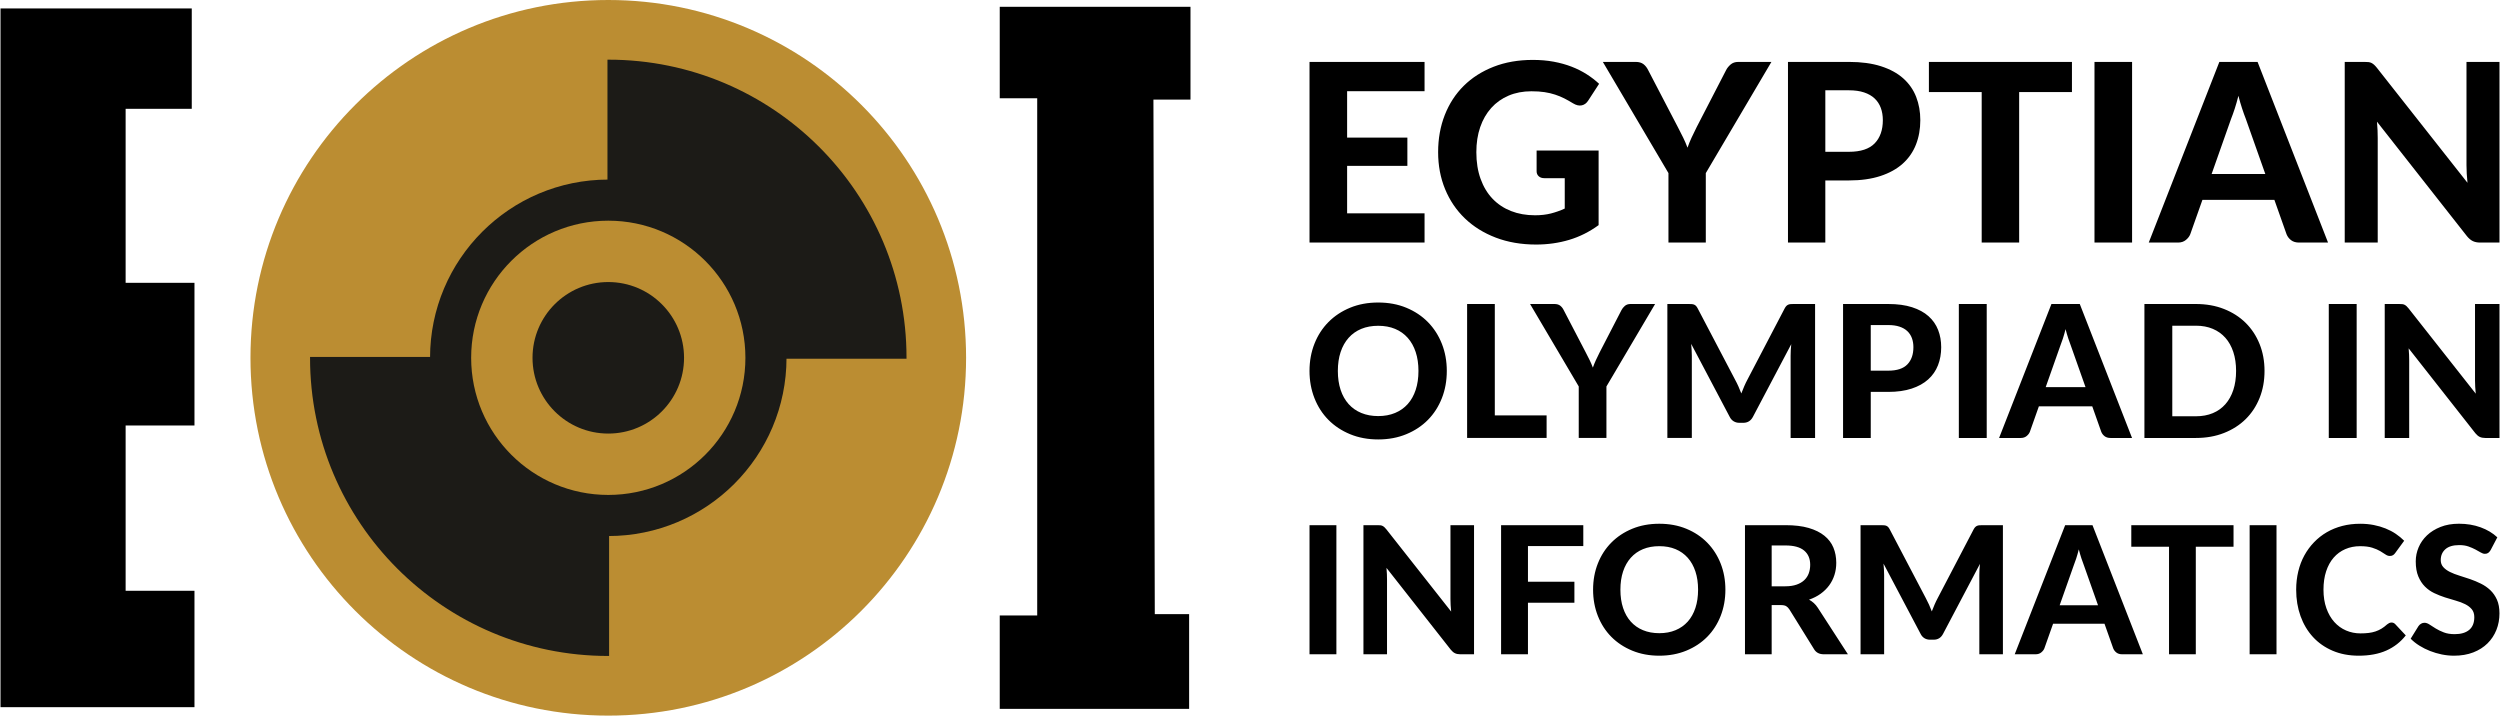 <?xml version="1.0" encoding="UTF-8"?>
<!DOCTYPE svg PUBLIC "-//W3C//DTD SVG 1.1//EN" "http://www.w3.org/Graphics/SVG/1.1/DTD/svg11.dtd">
<!-- Creator: CorelDRAW 2018 (64-Bit Not for commercial use) -->
<svg xmlns="http://www.w3.org/2000/svg" xml:space="preserve" width="4in" height="1.145in" version="1.1" style="shape-rendering:geometricPrecision; text-rendering:geometricPrecision; image-rendering:optimizeQuality; fill-rule:evenodd; clip-rule:evenodd"
viewBox="0 0 4000 1145.47"
 xmlns:xlink="http://www.w3.org/1999/xlink">
 <defs>
  <style type="text/css">
   <![CDATA[
    .str0 {stroke:#1C1B17;stroke-width:3;stroke-miterlimit:2.613}
    .fil1 {fill:#1C1B17}
    .fil2 {fill:black}
    .fil0 {fill:#BB8D32}
    .fil3 {fill:black;fill-rule:nonzero}
   ]]>
  </style>
 </defs>
 <g id="Layer_x0020_1">
  <g id="_1754174373520">
   <g>
    <g>
     <circle class="fil0" cx="972.83" cy="572.73" r="572.73"/>
     <g>
      <path class="fil1 str0" d="M973.02 572.69l0 -475.69c262.72,0 475.69,212.97 475.69,475.69l-475.69 0z"/>
      <path class="fil1 str0" d="M972.64 572.78l0 475.69c-262.72,0 -475.69,-212.97 -475.69,-475.69l475.69 0z"/>
     </g>
     <circle class="fil1" cx="972.83" cy="572.73" r="285.29"/>
     <circle class="fil0" cx="972.83" cy="572.73" r="219.49"/>
     <circle class="fil1" cx="972.83" cy="572.73" r="121.27"/>
    </g>
    <polygon class="fil2" points="-0,1131.94 -0,13.52 306.12,13.52 306.12,174.17 200.26,174.17 200.26,452.69 310.46,452.69 310.46,681.06 200.26,681.06 200.26,945.64 310.46,945.64 310.46,1131.94 "/>
    <polygon class="fil2" points="1599.42,1134.61 1599.42,985.16 1659.39,985.16 1659.39,157.24 1599.42,157.24 1599.42,10.85 1904.74,10.85 1904.74,159.42 1845.42,159.42 1847.6,982.98 1902.56,982.98 1902.56,1134.61 "/>
   </g>
   <g>
    <path class="fil3" d="M2155.45 145.93l0 74.33 96.45 0 0 45.24 -96.45 0 0 75.93 123.95 0 0 46.83 -184.13 0 0 -289.15 184.13 0 0 46.83 -123.95 0zm303.31 95.06l99.24 0 0 119.37c-14.75,10.76 -30.43,18.6 -47.1,23.58 -16.67,4.98 -34.34,7.5 -52.94,7.5 -23.78,0 -45.31,-3.72 -64.57,-11.09 -19.26,-7.37 -35.74,-17.6 -49.42,-30.76 -13.69,-13.15 -24.24,-28.76 -31.69,-46.83 -7.44,-18.07 -11.16,-37.8 -11.16,-59.19 0,-21.65 3.59,-41.52 10.69,-59.58 7.11,-18.07 17.2,-33.61 30.36,-46.63 13.15,-13.02 29.09,-23.18 47.76,-30.49 18.67,-7.31 39.52,-10.96 62.64,-10.96 11.96,0 23.11,0.93 33.48,2.85 10.36,1.93 19.93,4.59 28.69,7.97 8.77,3.39 16.81,7.44 24.11,12.09 7.31,4.65 13.95,9.76 19.93,15.34l-17.34 26.7c-2.66,4.25 -6.11,6.84 -10.36,7.77 -4.25,0.93 -8.9,-0.13 -13.95,-3.19 -4.78,-2.93 -9.43,-5.58 -14.02,-7.91 -4.58,-2.33 -9.5,-4.32 -14.68,-6.05 -5.18,-1.73 -10.83,-3.06 -16.94,-3.98 -6.11,-0.93 -13.15,-1.39 -21.13,-1.39 -13.41,0 -25.57,2.32 -36.46,6.97 -10.89,4.65 -20.13,11.22 -27.77,19.73 -7.64,8.5 -13.55,18.73 -17.67,30.69 -4.12,11.96 -6.18,25.31 -6.18,40.06 0,15.94 2.26,30.16 6.78,42.71 4.52,12.56 10.89,23.19 19.13,31.81 8.24,8.64 18.13,15.21 29.63,19.73 11.49,4.52 24.25,6.78 38.33,6.78 9.57,0 18.13,-1 25.64,-2.93 7.51,-1.93 14.81,-4.52 21.99,-7.83l0 -48.63 -32.69 0c-3.85,0 -6.84,-1.06 -9.03,-3.12 -2.19,-2.06 -3.32,-4.65 -3.32,-7.84l0 -33.28zm270.82 36.07l0 111.2 -59.78 0 0 -111.2 -105.02 -177.96 52.61 0c5.18,0 9.37,1.2 12.49,3.65 3.12,2.46 5.58,5.65 7.44,9.5l47.43 91.07c3.19,6.11 6.11,11.82 8.7,17.13 2.59,5.31 4.85,10.63 6.84,15.94 1.86,-5.31 4.05,-10.69 6.51,-16.07 2.46,-5.38 5.18,-11.03 8.24,-17l47.03 -91.07c1.59,-3.19 3.99,-6.17 7.18,-8.96 3.19,-2.79 7.31,-4.19 12.35,-4.19l53.01 0 -105.02 177.96zm229.17 -34.08c18.73,0 32.48,-4.52 41.19,-13.55 8.7,-9.04 13.02,-21.39 13.02,-37.07 0,-7.17 -1.06,-13.75 -3.26,-19.67 -2.19,-5.91 -5.51,-10.96 -9.96,-15.14 -4.45,-4.19 -10.1,-7.38 -16.87,-9.63 -6.77,-2.26 -14.81,-3.39 -24.11,-3.39l-37.86 0 0 98.44 37.86 0zm0 -143.88c19.8,0 36.93,2.33 51.35,6.98 14.41,4.65 26.24,11.09 35.54,19.39 9.3,8.3 16.21,18.2 20.66,29.63 4.45,11.43 6.64,23.85 6.64,37.27 0,14.21 -2.33,27.23 -6.98,39.06 -4.65,11.83 -11.69,21.99 -21.12,30.49 -9.43,8.5 -21.32,15.08 -35.67,19.8 -14.35,4.72 -31.15,7.11 -50.42,7.11l-37.86 0 0 99.44 -59.78 0 0 -289.15 97.65 0zm356.91 48.23l-84.5 0 0 240.93 -59.98 0 0 -240.93 -84.49 0 0 -48.23 228.97 0 0 48.23zm96.25 240.93l-60.18 0 0 -289.15 60.18 0 0 289.15zm213.23 -109.8l-31.29 -88.48c-1.86,-4.65 -3.79,-10.09 -5.85,-16.34 -2.06,-6.24 -4.05,-13.02 -5.91,-20.32 -1.86,7.44 -3.79,14.28 -5.85,20.59 -2.06,6.31 -4.06,11.82 -5.91,16.48l-31.09 88.08 85.89 0zm100.44 109.8l-46.43 0c-5.18,0 -9.37,-1.26 -12.62,-3.72 -3.26,-2.46 -5.72,-5.58 -7.31,-9.43l-19.53 -55.2 -115.19 0 -19.53 55.2c-1.33,3.32 -3.65,6.31 -6.98,9.03 -3.32,2.72 -7.51,4.12 -12.56,4.12l-46.83 0 113 -289.15 61.18 0 112.79 289.15zm274.41 -289.15l0 289.15 -30.89 0c-4.65,0 -8.57,-0.8 -11.76,-2.33 -3.19,-1.52 -6.31,-4.11 -9.37,-7.83l-144.08 -183.34c0.4,4.65 0.73,9.23 0.93,13.75 0.2,4.52 0.26,8.7 0.26,12.56l0 167.19 -52.81 0 0 -289.15 31.48 0c2.52,0 4.72,0.06 6.51,0.27 1.79,0.2 3.39,0.66 4.85,1.39 1.46,0.73 2.85,1.72 4.19,2.92 1.33,1.2 2.79,2.79 4.39,4.78l145.07 184.13c-0.53,-5.05 -0.93,-9.96 -1.2,-14.68 -0.26,-4.72 -0.4,-9.17 -0.4,-13.42l0 -165.4 52.81 0z"/>
    <path class="fil3" d="M2315.01 593.74c0,15.67 -2.61,30.2 -7.88,43.59 -5.27,13.4 -12.71,24.98 -22.32,34.73 -9.6,9.76 -21.18,17.39 -34.68,22.96 -13.5,5.57 -28.47,8.37 -44.93,8.37 -16.45,0 -31.43,-2.81 -44.93,-8.37 -13.5,-5.57 -25.07,-13.2 -34.73,-22.96 -9.65,-9.75 -17.09,-21.33 -22.36,-34.73 -5.27,-13.4 -7.93,-27.93 -7.93,-43.59 0,-15.66 2.66,-30.2 7.93,-43.55 5.27,-13.35 12.71,-24.87 22.36,-34.63 9.66,-9.76 21.23,-17.44 34.73,-23 13.5,-5.57 28.47,-8.33 44.93,-8.33 16.45,0 31.43,2.76 44.93,8.33 13.5,5.57 25.07,13.25 34.68,23.05 9.61,9.8 17.05,21.38 22.32,34.73 5.27,13.35 7.88,27.83 7.88,43.4zm-45.37 0c0,-11.23 -1.48,-21.33 -4.43,-30.24 -2.96,-8.92 -7.19,-16.5 -12.76,-22.76 -5.57,-6.26 -12.31,-11.04 -20.25,-14.34 -7.93,-3.3 -16.94,-4.93 -26.99,-4.93 -10.05,0 -19.06,1.63 -27.04,4.93 -7.98,3.3 -14.73,8.08 -20.3,14.34 -5.57,6.25 -9.85,13.84 -12.81,22.76 -2.96,8.91 -4.43,19.01 -4.43,30.24 0,11.33 1.48,21.43 4.43,30.34 2.96,8.92 7.24,16.5 12.81,22.71 5.57,6.21 12.31,10.94 20.3,14.24 7.98,3.3 17,4.98 27.04,4.98 10.05,0 19.06,-1.67 26.99,-4.98 7.93,-3.3 14.68,-8.03 20.25,-14.24 5.57,-6.2 9.8,-13.79 12.76,-22.71 2.95,-8.91 4.43,-19.01 4.43,-30.34zm205.12 71.23l0 36.06 -127.24 0 0 -214.43 44.33 0 0 178.37 82.91 0zm95.76 -46.4l0 82.46 -44.33 0 0 -82.46 -77.88 -131.96 39.02 0c3.84,0 6.94,0.89 9.26,2.71 2.31,1.82 4.14,4.19 5.52,7.04l35.17 67.54c2.36,4.53 4.53,8.77 6.45,12.71 1.92,3.94 3.6,7.88 5.07,11.82 1.38,-3.94 3,-7.93 4.83,-11.92 1.82,-3.99 3.84,-8.18 6.11,-12.61l34.88 -67.54c1.19,-2.36 2.96,-4.58 5.32,-6.65 2.37,-2.07 5.42,-3.1 9.17,-3.1l39.31 0 -77.88 131.96zm333.98 -131.96l0 214.43 -39.16 0 0 -131.67c0,-2.76 0.1,-5.72 0.24,-8.87 0.15,-3.15 0.4,-6.35 0.79,-9.61l-61.33 116.3c-3.35,6.4 -8.52,9.6 -15.52,9.6l-6.21 0c-3.45,0 -6.5,-0.83 -9.16,-2.46 -2.66,-1.62 -4.78,-3.99 -6.35,-7.14l-61.62 -116.75c0.29,3.45 0.54,6.75 0.74,9.95 0.2,3.2 0.3,6.21 0.3,8.97l0 131.67 -39.16 0 0 -214.43 33.7 0c1.87,0 3.54,0.05 5.02,0.15 1.48,0.09 2.81,0.34 3.94,0.78 1.13,0.44 2.17,1.13 3.11,2.07 0.94,0.94 1.82,2.27 2.71,3.94l60 114.38c1.87,3.45 3.65,6.99 5.27,10.64 1.63,3.65 3.15,7.39 4.63,11.23 1.48,-3.94 3.06,-7.78 4.68,-11.53 1.63,-3.74 3.35,-7.34 5.22,-10.79l59.56 -113.94c0.89,-1.67 1.82,-3 2.81,-3.94 0.98,-0.94 2.07,-1.63 3.2,-2.07 1.13,-0.44 2.41,-0.69 3.84,-0.78 1.43,-0.1 3.1,-0.15 5.07,-0.15l33.69 0zm117.19 106.7c13.89,0 24.09,-3.35 30.54,-10.05 6.45,-6.7 9.65,-15.86 9.65,-27.49 0,-5.32 -0.79,-10.2 -2.41,-14.58 -1.63,-4.39 -4.09,-8.13 -7.39,-11.23 -3.3,-3.1 -7.49,-5.47 -12.51,-7.14 -5.02,-1.67 -10.98,-2.51 -17.88,-2.51l-28.08 0 0 73 28.08 0zm0 -106.7c14.68,0 27.39,1.72 38.08,5.17 10.69,3.45 19.46,8.23 26.35,14.39 6.9,6.16 12.02,13.5 15.32,21.97 3.3,8.47 4.93,17.69 4.93,27.63 0,10.54 -1.72,20.2 -5.17,28.97 -3.44,8.76 -8.67,16.3 -15.66,22.61 -7,6.3 -15.81,11.18 -26.45,14.68 -10.64,3.5 -23.11,5.27 -37.39,5.27l-28.08 0 0 73.74 -44.33 0 0 -214.43 72.41 0zm157.54 214.43l-44.63 0 0 -214.43 44.63 0 0 214.43zm158.12 -81.43l-23.2 -65.61c-1.38,-3.45 -2.81,-7.49 -4.33,-12.12 -1.53,-4.63 -3.01,-9.65 -4.39,-15.07 -1.38,5.52 -2.81,10.59 -4.33,15.27 -1.53,4.68 -3,8.77 -4.38,12.22l-23.06 65.32 63.69 0zm74.48 81.43l-34.43 0c-3.84,0 -6.94,-0.94 -9.36,-2.76 -2.41,-1.82 -4.24,-4.14 -5.42,-6.99l-14.48 -40.94 -85.41 0 -14.48 40.94c-0.98,2.46 -2.71,4.68 -5.17,6.7 -2.46,2.02 -5.57,3.05 -9.31,3.05l-34.73 0 83.79 -214.43 45.37 0 83.65 214.43zm212.07 -107.29c0,15.67 -2.61,30.05 -7.88,43.2 -5.27,13.15 -12.71,24.48 -22.31,33.94 -9.61,9.46 -21.18,16.85 -34.68,22.17 -13.5,5.32 -28.47,7.98 -44.92,7.98l-82.46 0 0 -214.43 82.46 0c16.45,0 31.43,2.66 44.92,7.98 13.5,5.32 25.07,12.71 34.68,22.22 9.61,9.5 17.04,20.83 22.31,33.94 5.27,13.1 7.88,27.43 7.88,43zm-45.52 0c0,-11.23 -1.48,-21.33 -4.43,-30.3 -2.96,-8.96 -7.19,-16.55 -12.71,-22.76 -5.52,-6.21 -12.22,-10.99 -20.15,-14.33 -7.93,-3.35 -16.94,-5.02 -26.99,-5.02l-37.83 0 0 144.97 37.83 0c10.05,0 19.06,-1.67 26.99,-4.97 7.93,-3.3 14.63,-8.08 20.15,-14.34 5.52,-6.25 9.75,-13.84 12.71,-22.81 2.95,-8.96 4.43,-19.11 4.43,-30.44zm193 107.29l-44.63 0 0 -214.43 44.63 0 0 214.43zm228.62 -214.43l0 214.43 -22.91 0c-3.45,0 -6.35,-0.59 -8.72,-1.72 -2.37,-1.13 -4.68,-3.06 -6.94,-5.81l-106.85 -135.95c0.3,3.44 0.54,6.85 0.69,10.2 0.15,3.35 0.2,6.45 0.2,9.31l0 123.99 -39.16 0 0 -214.43 23.35 0c1.87,0 3.49,0.05 4.82,0.2 1.33,0.15 2.52,0.49 3.6,1.04 1.08,0.54 2.12,1.28 3.1,2.17 0.99,0.89 2.07,2.07 3.25,3.55l107.59 136.55c-0.4,-3.74 -0.69,-7.39 -0.89,-10.89 -0.2,-3.5 -0.3,-6.8 -0.3,-9.95l0 -122.66 39.17 0z"/>
    <path class="fil3" d="M2138.28 1047.27l-43.01 0 0 -206.65 43.01 0 0 206.65zm220.32 -206.65l0 206.65 -22.07 0c-3.33,0 -6.13,-0.57 -8.41,-1.66 -2.28,-1.09 -4.51,-2.94 -6.69,-5.6l-102.97 -131.02c0.29,3.32 0.52,6.6 0.67,9.83 0.14,3.23 0.19,6.22 0.19,8.97l0 119.49 -37.74 0 0 -206.65 22.5 0c1.8,0 3.37,0.05 4.65,0.19 1.28,0.15 2.42,0.48 3.46,1 1.05,0.52 2.04,1.24 2.99,2.09 0.95,0.85 1.99,1.99 3.13,3.42l103.68 131.59c-0.38,-3.61 -0.66,-7.12 -0.85,-10.5 -0.19,-3.37 -0.28,-6.55 -0.28,-9.59l0 -118.21 37.74 0zm86.31 33.47l0 57.11 74.34 0 0 33.61 -74.34 0 0 82.46 -43.01 0 0 -206.65 131.59 0 0 33.47 -88.58 0zm316.03 69.78c0,15.09 -2.52,29.1 -7.59,42.01 -5.08,12.91 -12.25,24.07 -21.51,33.47 -9.26,9.4 -20.41,16.76 -33.42,22.12 -13.01,5.36 -27.44,8.07 -43.3,8.07 -15.85,0 -30.28,-2.71 -43.29,-8.07 -13.01,-5.37 -24.17,-12.72 -33.47,-22.12 -9.3,-9.4 -16.47,-20.56 -21.56,-33.47 -5.08,-12.91 -7.64,-26.92 -7.64,-42.01 0,-15.1 2.56,-29.1 7.64,-41.97 5.08,-12.87 12.25,-23.97 21.56,-33.37 9.3,-9.4 20.46,-16.81 33.47,-22.17 13.01,-5.36 27.44,-8.02 43.29,-8.02 15.86,0 30.29,2.66 43.3,8.02 13.01,5.37 24.16,12.77 33.42,22.22 9.26,9.44 16.43,20.6 21.51,33.46 5.08,12.87 7.59,26.83 7.59,41.83zm-43.72 0c0,-10.83 -1.42,-20.56 -4.27,-29.15 -2.85,-8.59 -6.93,-15.9 -12.29,-21.93 -5.37,-6.03 -11.87,-10.63 -19.52,-13.81 -7.64,-3.18 -16.33,-4.74 -26.02,-4.74 -9.68,0 -18.37,1.57 -26.06,4.74 -7.69,3.18 -14.19,7.79 -19.56,13.81 -5.37,6.03 -9.5,13.34 -12.34,21.93 -2.85,8.59 -4.27,18.32 -4.27,29.15 0,10.92 1.42,20.65 4.27,29.24 2.85,8.59 6.98,15.91 12.34,21.89 5.37,5.98 11.87,10.54 19.56,13.72 7.69,3.18 16.38,4.8 26.06,4.8 9.69,0 18.37,-1.61 26.02,-4.8 7.65,-3.18 14.15,-7.74 19.52,-13.72 5.36,-5.98 9.44,-13.29 12.29,-21.89 2.85,-8.59 4.27,-18.32 4.27,-29.24zm139.71 -5.41c6.93,0 12.91,-0.9 17.95,-2.66 5.03,-1.76 9.17,-4.18 12.39,-7.26 3.23,-3.09 5.6,-6.7 7.12,-10.87 1.52,-4.18 2.28,-8.74 2.28,-13.67 0,-9.78 -3.23,-17.37 -9.73,-22.79 -6.5,-5.41 -16.43,-8.12 -29.72,-8.12l-22.22 0 0 65.37 21.93 0zm100.13 108.81l-38.6 0c-7.21,0 -12.43,-2.75 -15.67,-8.26l-39.31 -63.38c-1.61,-2.47 -3.37,-4.27 -5.31,-5.41 -1.94,-1.14 -4.84,-1.71 -8.64,-1.71l-14.53 0 0 78.76 -42.72 0 0 -206.65 64.94 0c14.43,0 26.78,1.47 37.03,4.46 10.25,2.99 18.66,7.17 25.21,12.49 6.55,5.32 11.35,11.63 14.38,18.99 3.04,7.36 4.56,15.48 4.56,24.31 0,6.84 -0.95,13.29 -2.9,19.42 -1.94,6.12 -4.79,11.72 -8.5,16.76 -3.7,5.03 -8.26,9.49 -13.67,13.39 -5.41,3.89 -11.58,7.02 -18.51,9.4 2.75,1.52 5.31,3.32 7.69,5.46 2.37,2.13 4.51,4.7 6.41,7.64l48.14 74.34zm248.09 -206.65l0 206.65 -37.74 0 0 -126.89c0,-2.66 0.09,-5.51 0.24,-8.55 0.15,-3.04 0.38,-6.12 0.76,-9.26l-59.1 112.09c-3.23,6.17 -8.21,9.26 -14.96,9.26l-5.98 0c-3.32,0 -6.27,-0.81 -8.83,-2.37 -2.56,-1.57 -4.61,-3.85 -6.12,-6.88l-59.39 -112.51c0.29,3.32 0.52,6.5 0.71,9.59 0.19,3.09 0.28,5.98 0.28,8.64l0 126.89 -37.74 0 0 -206.65 32.47 0c1.8,0 3.42,0.05 4.84,0.14 1.43,0.1 2.7,0.33 3.8,0.76 1.09,0.43 2.09,1.09 2.99,2 0.9,0.9 1.76,2.19 2.61,3.8l57.82 110.23c1.8,3.33 3.51,6.74 5.08,10.26 1.57,3.51 3.04,7.12 4.46,10.82 1.43,-3.8 2.94,-7.5 4.51,-11.11 1.57,-3.61 3.23,-7.07 5.04,-10.39l57.39 -109.8c0.85,-1.61 1.76,-2.9 2.7,-3.8 0.95,-0.9 1.99,-1.57 3.09,-2 1.09,-0.43 2.32,-0.66 3.7,-0.76 1.37,-0.09 2.99,-0.14 4.89,-0.14l32.48 0zm152.24 128.18l-22.36 -63.23c-1.33,-3.32 -2.7,-7.22 -4.18,-11.68 -1.47,-4.46 -2.89,-9.31 -4.22,-14.53 -1.33,5.31 -2.7,10.2 -4.18,14.72 -1.47,4.51 -2.9,8.45 -4.22,11.77l-22.22 62.95 61.38 0zm71.78 78.47l-33.19 0c-3.7,0 -6.69,-0.9 -9.02,-2.66 -2.33,-1.76 -4.08,-3.99 -5.22,-6.74l-13.96 -39.45 -82.32 0 -13.96 39.45c-0.95,2.37 -2.61,4.51 -4.99,6.45 -2.37,1.95 -5.36,2.94 -8.97,2.94l-33.47 0 80.75 -206.65 43.72 0 80.61 206.65zm145.13 -172.18l-60.39 0 0 172.18 -42.87 0 0 -172.18 -60.39 0 0 -34.47 163.64 0 0 34.47zm68.79 172.18l-43.01 0 0 -206.65 43.01 0 0 206.65zm184 -50.84c2.37,0 4.37,0.85 5.98,2.56l16.94 18.09c-8.35,10.63 -18.7,18.7 -31.09,24.21 -12.39,5.51 -27.15,8.26 -44.24,8.26 -15.48,0 -29.39,-2.66 -41.73,-7.93 -12.34,-5.27 -22.83,-12.58 -31.47,-21.98 -8.64,-9.4 -15.29,-20.56 -19.94,-33.46 -4.65,-12.91 -6.98,-27.01 -6.98,-42.3 0,-10.26 1.14,-20.04 3.37,-29.29 2.23,-9.26 5.46,-17.76 9.73,-25.54 4.27,-7.78 9.44,-14.81 15.47,-21.07 6.03,-6.27 12.82,-11.63 20.42,-16.05 7.59,-4.41 15.9,-7.78 24.87,-10.11 8.97,-2.33 18.51,-3.46 28.67,-3.46 7.59,0 14.81,0.66 21.6,1.99 6.79,1.33 13.1,3.18 18.99,5.56 5.89,2.37 11.35,5.22 16.33,8.59 4.98,3.37 9.44,7.07 13.43,11.06l-14.38 19.65c-0.85,1.23 -1.95,2.33 -3.28,3.28 -1.33,0.95 -3.13,1.42 -5.41,1.42 -2.28,0 -4.56,-0.81 -6.88,-2.42 -2.33,-1.61 -5.18,-3.42 -8.55,-5.41 -3.37,-1.99 -7.6,-3.8 -12.68,-5.41 -5.08,-1.61 -11.53,-2.42 -19.32,-2.42 -8.64,0 -16.57,1.57 -23.79,4.7 -7.21,3.13 -13.39,7.65 -18.56,13.58 -5.18,5.93 -9.21,13.24 -12.06,21.89 -2.85,8.64 -4.27,18.46 -4.27,29.48 0,11.11 1.57,20.98 4.65,29.67 3.09,8.69 7.31,16.05 12.68,22.03 5.36,5.98 11.63,10.49 18.8,13.58 7.17,3.08 14.81,4.65 22.98,4.65 4.84,0 9.26,-0.24 13.2,-0.72 3.94,-0.47 7.6,-1.28 10.97,-2.42 3.37,-1.14 6.55,-2.61 9.54,-4.41 2.99,-1.8 5.98,-4.08 9.02,-6.84 1.04,-0.85 2.13,-1.56 3.27,-2.13 1.14,-0.57 2.38,-0.85 3.7,-0.85zm158.94 -116.21c-1.33,2.19 -2.66,3.75 -4.04,4.75 -1.37,1 -3.18,1.52 -5.37,1.52 -2.09,0 -4.32,-0.76 -6.74,-2.23 -2.42,-1.47 -5.27,-3.04 -8.5,-4.75 -3.23,-1.71 -6.93,-3.32 -11.11,-4.8 -4.18,-1.47 -9.07,-2.19 -14.67,-2.19 -9.87,0 -17.28,2.19 -22.22,6.6 -4.94,4.42 -7.41,10.21 -7.41,17.33 0,4.56 1.38,8.31 4.08,11.3 2.7,2.99 6.27,5.6 10.68,7.78 4.41,2.19 9.4,4.13 15,5.84 5.6,1.71 11.34,3.56 17.23,5.6 5.88,2.04 11.63,4.46 17.23,7.22 5.6,2.75 10.63,6.22 15.05,10.39 4.42,4.18 7.98,9.26 10.68,15.29 2.7,6.03 4.04,13.39 4.04,22.03 0,9.4 -1.61,18.18 -4.89,26.39 -3.28,8.21 -8.02,15.38 -14.2,21.5 -6.17,6.12 -13.77,10.96 -22.83,14.48 -9.07,3.52 -19.37,5.27 -30.85,5.27 -6.55,0 -13.06,-0.67 -19.56,-1.99 -6.5,-1.33 -12.77,-3.18 -18.8,-5.56 -6.03,-2.37 -11.72,-5.22 -17.04,-8.55 -5.31,-3.32 -9.97,-7.02 -13.96,-11.11l12.54 -20.22c1.05,-1.52 2.43,-2.8 4.13,-3.8 1.71,-1 3.51,-1.48 5.41,-1.48 2.56,0 5.27,0.95 8.12,2.85 2.85,1.9 6.12,3.99 9.83,6.27 3.7,2.28 8.02,4.37 12.91,6.26 4.89,1.9 10.73,2.85 17.56,2.85 9.97,0 17.71,-2.28 23.17,-6.83 5.46,-4.56 8.17,-11.35 8.17,-20.37 0,-5.22 -1.33,-9.45 -4.04,-12.68 -2.71,-3.23 -6.27,-5.94 -10.63,-8.12 -4.37,-2.19 -9.35,-4.08 -14.96,-5.65 -5.6,-1.57 -11.35,-3.28 -17.23,-5.17 -5.89,-1.9 -11.63,-4.18 -17.23,-6.84 -5.6,-2.66 -10.59,-6.17 -14.95,-10.54 -4.37,-4.37 -7.88,-9.78 -10.59,-16.24 -2.7,-6.46 -4.09,-14.48 -4.09,-24.07 0,-7.69 1.52,-15.15 4.56,-22.36 3.04,-7.22 7.5,-13.63 13.39,-19.23 5.89,-5.6 13.15,-10.11 21.74,-13.53 8.59,-3.42 18.42,-5.13 29.52,-5.13 12.44,0 23.98,1.9 34.56,5.74 10.59,3.84 19.51,9.21 26.82,16.04l-10.54 20.08z"/>
   </g>
  </g>
 </g>
</svg>
